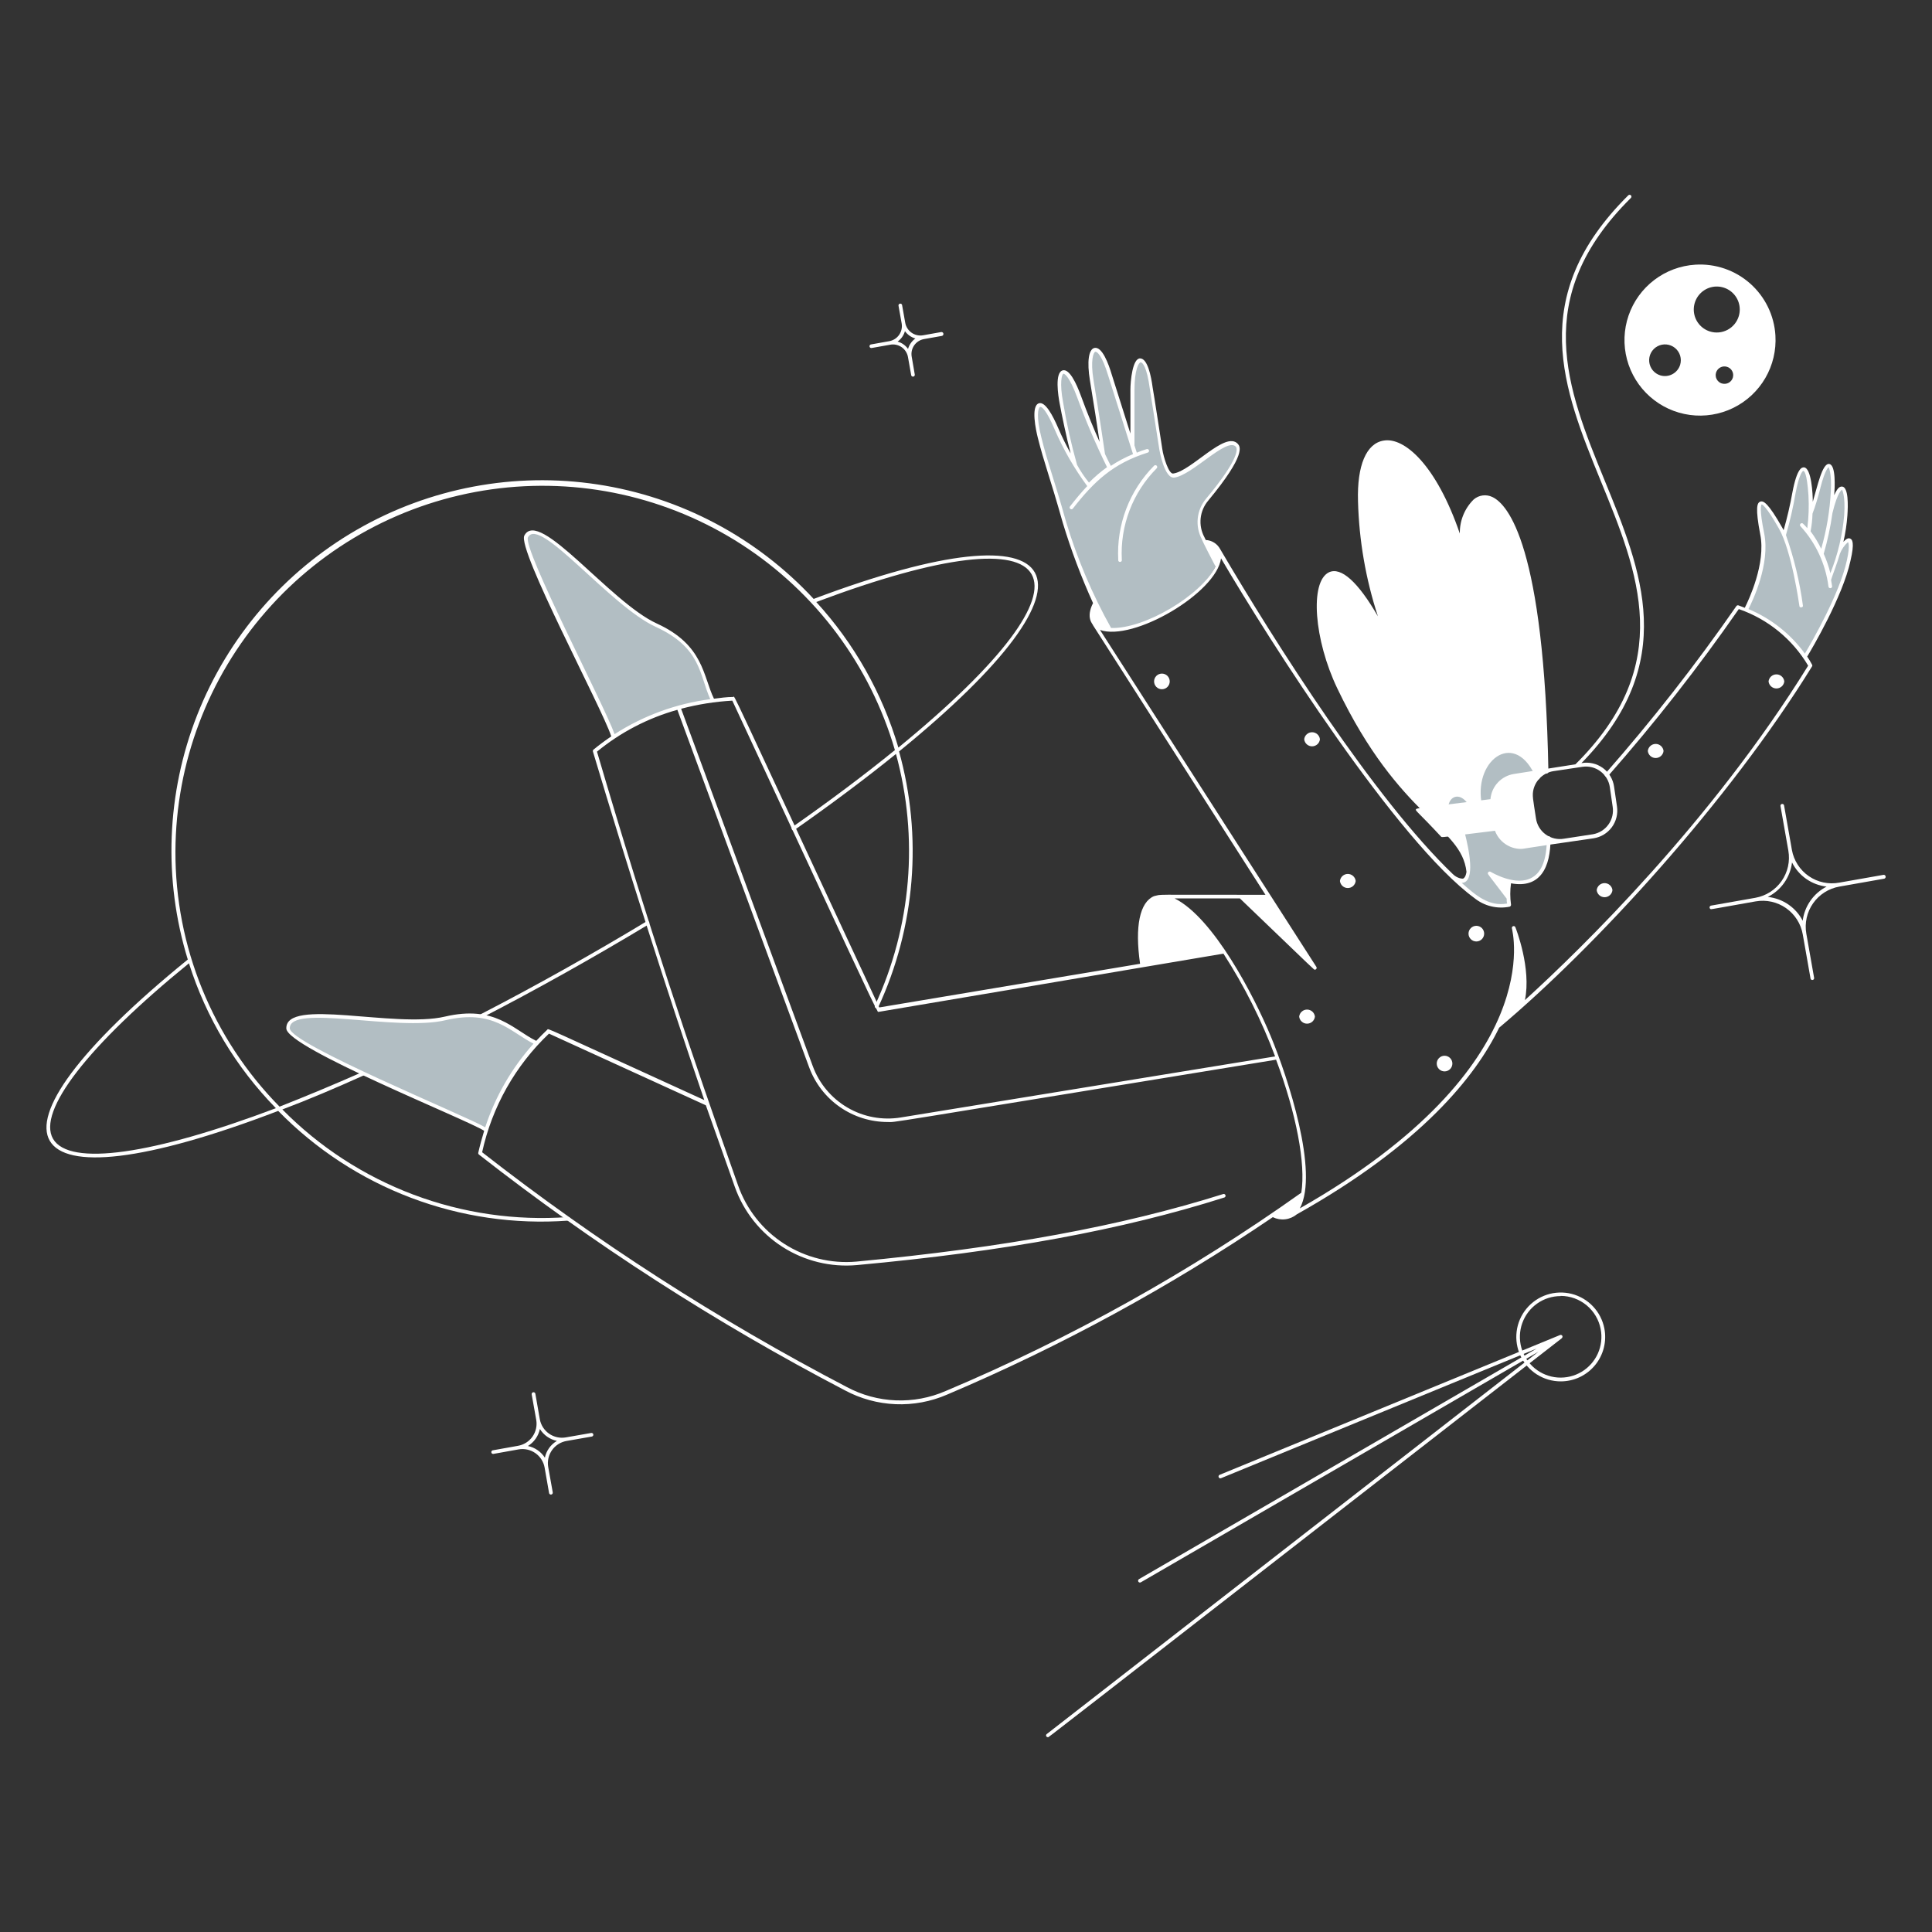 <svg width="400" height="400" viewBox="0 0 400 400" fill="none" xmlns="http://www.w3.org/2000/svg">
<rect x="0" y="0" width="400" height="400" fill="#333333" stroke="none"/>
<path d="M99.5 210C110.82 204.16 122.7 197.5 133.9 190.74C133.984 190.7 134.08 190.693 134.169 190.719C134.258 190.745 134.335 190.803 134.384 190.882C134.434 190.961 134.452 191.055 134.437 191.147C134.421 191.239 134.373 191.322 134.3 191.38C123.08 198.14 111.18 204.82 99.86 210.66C99.775 210.691 99.68 210.691 99.595 210.659C99.51 210.627 99.439 210.565 99.395 210.485C99.352 210.405 99.338 210.312 99.357 210.223C99.377 210.134 99.427 210.055 99.5 210Z" fill="white"/>
<path d="M168.46 124C156.652 111.255 140.867 102.896 123.689 100.293C106.511 97.689 88.958 100.995 73.904 109.668C58.85 118.342 47.187 131.87 40.824 148.037C34.461 164.204 33.776 182.052 38.88 198.66C-6.66 235.68 2 251.3 57.6 230C65.345 237.925 74.727 244.064 85.09 247.988C95.453 251.912 106.548 253.527 117.6 252.72C117.656 252.733 117.714 252.733 117.77 252.721C117.826 252.708 117.878 252.683 117.923 252.648C117.968 252.612 118.004 252.567 118.029 252.515C118.054 252.464 118.067 252.407 118.067 252.35C118.067 252.293 118.054 252.236 118.029 252.185C118.004 252.133 117.968 252.088 117.923 252.052C117.878 252.017 117.826 251.992 117.77 251.979C117.714 251.967 117.656 251.967 117.6 251.98C106.717 252.765 95.794 251.18 85.584 247.333C75.374 243.487 66.119 237.47 58.46 229.7C63.78 227.7 69.46 225.28 75.42 222.6C75.475 222.588 75.528 222.565 75.573 222.53C75.618 222.496 75.655 222.452 75.681 222.402C75.707 222.351 75.721 222.296 75.722 222.239C75.724 222.183 75.713 222.126 75.69 222.074C75.667 222.023 75.633 221.977 75.59 221.94C75.547 221.903 75.497 221.876 75.442 221.861C75.387 221.846 75.33 221.844 75.274 221.854C75.219 221.864 75.166 221.887 75.12 221.92C69.053 224.587 63.307 226.987 57.88 229.12C43.995 215.014 36.246 195.993 36.32 176.2C36.411 157.938 43.074 140.319 55.091 126.568C67.108 112.816 83.674 103.851 101.759 101.314C119.844 98.776 138.238 102.836 153.576 112.75C168.913 122.663 180.167 137.768 185.28 155.3C179.08 160.34 172 165.66 164.12 171.18C164.07 171.203 164.025 171.236 163.988 171.278C163.952 171.32 163.926 171.37 163.911 171.423C163.896 171.476 163.892 171.532 163.901 171.587C163.91 171.641 163.931 171.694 163.962 171.739C163.993 171.785 164.034 171.824 164.081 171.852C164.129 171.881 164.182 171.898 164.237 171.904C164.292 171.91 164.348 171.904 164.4 171.886C164.452 171.868 164.5 171.838 164.54 171.8C172.36 166.32 179.36 161.06 185.5 156.1C190.254 173.436 188.709 191.895 181.14 208.2C181.098 208.293 181.094 208.399 181.129 208.494C181.165 208.59 181.237 208.667 181.33 208.71C181.423 208.752 181.529 208.756 181.624 208.721C181.72 208.685 181.798 208.613 181.84 208.52C189.516 191.944 191.04 173.177 186.14 155.58C230.8 119.22 222.36 103.7 168.46 124ZM10.98 235.78C7.68 230.06 18.18 216.48 39.12 199.44C42.69 210.711 48.855 220.986 57.12 229.44C31.76 239.02 14.36 241.6 10.98 235.78ZM186 154.78C182.7 143.571 176.886 133.263 169 124.64C221.58 104.86 229.64 119.06 186 154.78Z" fill="white"/>
<path d="M317.7 169.46L317.12 165.46C316.998 164.676 317.051 163.875 317.275 163.114C317.5 162.353 317.891 161.652 318.42 161.06C314.06 150.4 304.88 156.64 306.42 166.02C306.12 166.42 306.06 168.02 303.9 165.6C300.66 162 296.52 167.98 303.02 172.68C305.6 183 303.02 183.52 300.66 181.38C302.203 182.88 303.833 184.289 305.54 185.6C306.501 186.397 307.63 186.966 308.842 187.264C310.055 187.562 311.319 187.581 312.54 187.32C312.285 185.697 312.285 184.043 312.54 182.42C316.1 183.2 320.68 182.42 320.54 173.52C319.78 173.115 319.127 172.536 318.633 171.831C318.139 171.125 317.82 170.313 317.7 169.46V169.46Z" fill="#B2BEC3"/>
<path d="M380.7 114.44C383.76 103.8 381.66 95.08 379.04 106.18C380.38 96.76 378.76 92.36 376.56 100.94C376.04 102.94 375.52 104.72 374.94 106.3C375.006 105.021 375.006 103.739 374.94 102.46C374.44 95.1 372.7 95.6 371.52 101.94C370.987 104.913 370.279 107.851 369.4 110.74C369.196 110.236 368.956 109.748 368.68 109.28C364.68 102.12 363.28 102.3 364.94 110.5C366.34 117.4 361.54 126.24 361.54 126.24C366.466 128.235 370.7 131.628 373.72 136C373.72 136 381.02 124.12 382.76 116C384.28 109.1 381.66 112.22 380.7 114.44Z" fill="#B2BEC3"/>
<path d="M248.98 111.48C248.3 110.218 248.015 108.78 248.161 107.354C248.307 105.928 248.878 104.578 249.8 103.48C253.04 99.6 257.4 93.78 255.96 92.2C253.72 89.78 246.64 98.02 242.88 98.48C241.54 98.64 240.46 94.48 240.24 93.08C239.82 90.36 238.42 81.22 238.24 80.3C237.1 71.96 234.24 73.38 234.24 80.74C234.24 87.54 234.24 92.02 234.24 92.26C232.94 88.12 229.88 78.52 229.64 77.72C227.22 69.72 224.66 71.5 225.86 78.74C227 85.66 228.24 94.1 228.24 94.1C227.08 91.64 225.22 87.46 223.26 82.1C220.36 74.2 218.2 76.1 219.56 83.42C220.6 88.92 221.9 94.34 222.5 96.34C220.982 93.915 219.645 91.382 218.5 88.76C215.2 80.96 213.16 83.1 214.98 90.5C216.32 95.88 217.46 98.5 220.16 108.14C221.42 112.6 225.7 124.66 229.42 130.34C236.38 130.72 248.7 123.5 251.68 117.22C251.76 117.02 249.12 111.72 248.98 111.48Z" fill="#B2BEC3"/>
<path d="M351 54.8C347.913 54.992 344.952 56.095 342.491 57.97C340.031 59.844 338.181 62.407 337.177 65.332C336.173 68.258 336.059 71.416 336.849 74.406C337.64 77.397 339.299 80.086 341.618 82.133C343.937 84.181 346.811 85.495 349.876 85.909C352.942 86.323 356.061 85.819 358.84 84.46C361.619 83.102 363.932 80.949 365.488 78.276C367.044 75.602 367.772 72.527 367.58 69.44C367.455 67.389 366.927 65.383 366.026 63.537C365.124 61.69 363.868 60.04 362.328 58.68C360.787 57.32 358.994 56.277 357.05 55.611C355.107 54.946 353.051 54.67 351 54.8ZM343.76 77.72C343.14 77.531 342.591 77.163 342.18 76.662C341.769 76.16 341.516 75.549 341.453 74.904C341.389 74.26 341.518 73.61 341.823 73.039C342.128 72.467 342.595 71.999 343.166 71.692C343.737 71.386 344.386 71.256 345.031 71.318C345.675 71.379 346.288 71.631 346.79 72.04C347.292 72.45 347.661 72.999 347.852 73.618C348.042 74.237 348.045 74.899 347.86 75.52C347.606 76.354 347.032 77.053 346.264 77.465C345.496 77.878 344.595 77.969 343.76 77.72ZM354 68.62C353.106 68.337 352.316 67.796 351.728 67.065C351.14 66.334 350.782 65.445 350.697 64.511C350.613 63.577 350.806 62.639 351.253 61.814C351.7 60.99 352.38 60.316 353.209 59.876C354.037 59.437 354.977 59.253 355.911 59.346C356.844 59.439 357.729 59.806 358.454 60.4C359.18 60.994 359.714 61.79 359.989 62.686C360.264 63.583 360.268 64.541 360 65.44C359.82 66.046 359.521 66.61 359.12 67.099C358.719 67.588 358.225 67.992 357.667 68.288C357.108 68.584 356.496 68.766 355.867 68.823C355.237 68.88 354.603 68.811 354 68.62ZM356.5 79.4C356.041 79.262 355.656 78.947 355.429 78.525C355.202 78.103 355.152 77.609 355.29 77.15C355.428 76.691 355.742 76.306 356.164 76.079C356.586 75.852 357.081 75.802 357.54 75.94C357.999 76.073 358.386 76.382 358.617 76.8C358.848 77.218 358.903 77.711 358.77 78.17C358.637 78.629 358.328 79.016 357.91 79.247C357.492 79.477 356.999 79.532 356.54 79.4H356.5Z" fill="white"/>
<path d="M147.62 145.06C140.263 145.933 133.213 148.523 127.04 152.62C125.66 147.66 107.6 113.72 109.04 111.06C111.72 105.9 126.3 125.06 135.98 129.44C145.66 133.82 145.16 140.22 147.62 145.06Z" fill="#B2BEC3"/>
<path d="M111.1 216C106.353 221.166 102.796 227.31 100.68 234C99.08 232.38 59.76 216.78 59.66 212.92C59.5 207.1 81.84 213.3 92.2 210.92C102.56 208.54 106.16 213.66 111.1 216Z" fill="#B2BEC3"/>
<path d="M231.52 115.88C231.33 112.298 231.893 108.716 233.17 105.365C234.448 102.013 236.414 98.966 238.94 96.42C239.012 96.348 239.109 96.308 239.21 96.308C239.311 96.308 239.408 96.348 239.48 96.42C239.552 96.492 239.592 96.589 239.592 96.69C239.592 96.791 239.552 96.888 239.48 96.96C237.022 99.435 235.11 102.397 233.867 105.656C232.623 108.914 232.076 112.397 232.26 115.88C232.273 115.936 232.273 115.994 232.261 116.05C232.248 116.105 232.223 116.158 232.188 116.203C232.152 116.248 232.107 116.284 232.055 116.309C232.004 116.334 231.947 116.347 231.89 116.347C231.833 116.347 231.776 116.334 231.725 116.309C231.673 116.284 231.628 116.248 231.592 116.203C231.557 116.158 231.532 116.105 231.519 116.05C231.507 115.994 231.507 115.936 231.52 115.88Z" fill="white"/>
<path d="M122.84 296.98C122.821 296.882 122.764 296.796 122.681 296.74C122.599 296.684 122.498 296.662 122.4 296.68L117.14 297.6C115.926 297.809 114.678 297.529 113.67 296.821C112.661 296.112 111.975 295.033 111.76 293.82L110.84 288.56C110.821 288.459 110.764 288.37 110.679 288.312C110.595 288.254 110.491 288.231 110.39 288.25C110.289 288.269 110.2 288.326 110.142 288.411C110.084 288.495 110.061 288.599 110.08 288.7L111.02 293.96C111.126 294.562 111.113 295.178 110.98 295.775C110.848 296.371 110.599 296.935 110.247 297.435C109.896 297.935 109.45 298.361 108.934 298.687C108.418 299.014 107.842 299.236 107.24 299.34L101.98 300.28C101.893 300.309 101.819 300.369 101.773 300.448C101.726 300.527 101.71 300.621 101.727 300.711C101.744 300.802 101.793 300.883 101.865 300.939C101.938 300.996 102.028 301.025 102.12 301.02L107.38 300.08C108.594 299.871 109.842 300.151 110.85 300.859C111.859 301.568 112.545 302.647 112.76 303.86L113.68 309.12C113.699 309.221 113.756 309.31 113.841 309.368C113.925 309.426 114.029 309.449 114.13 309.43C114.231 309.411 114.32 309.354 114.378 309.269C114.436 309.185 114.459 309.081 114.44 308.98L113.5 303.72C113.291 302.506 113.571 301.258 114.279 300.25C114.988 299.241 116.067 298.555 117.28 298.34L122.54 297.42C122.638 297.401 122.724 297.344 122.78 297.261C122.836 297.179 122.858 297.078 122.84 296.98ZM112.84 301.84C112.444 301.214 111.927 300.674 111.319 300.252C110.711 299.829 110.025 299.533 109.3 299.38C109.93 298.991 110.474 298.479 110.9 297.874C111.326 297.269 111.626 296.584 111.78 295.86C112.169 296.487 112.682 297.029 113.287 297.452C113.892 297.875 114.577 298.17 115.3 298.32C114.66 298.699 114.108 299.209 113.677 299.815C113.246 300.421 112.948 301.111 112.8 301.84H112.84Z" fill="white"/>
<path d="M194.8 68.76L191.1 69.42C190.271 69.56 189.42 69.367 188.731 68.885C188.042 68.402 187.571 67.667 187.42 66.84L186.76 63.12C186.731 63.032 186.671 62.959 186.592 62.912C186.513 62.866 186.419 62.849 186.329 62.867C186.239 62.884 186.157 62.933 186.101 63.005C186.044 63.078 186.015 63.168 186.02 63.26L186.68 66.96C186.825 67.79 186.635 68.644 186.151 69.334C185.668 70.024 184.93 70.493 184.1 70.64L180.4 71.3C180.345 71.299 180.29 71.311 180.24 71.334C180.19 71.357 180.145 71.391 180.109 71.433C180.074 71.475 180.047 71.524 180.032 71.577C180.018 71.63 180.014 71.686 180.023 71.741C180.032 71.795 180.053 71.847 180.084 71.893C180.115 71.938 180.155 71.977 180.202 72.005C180.25 72.034 180.302 72.052 180.357 72.058C180.412 72.064 180.468 72.057 180.52 72.04L184.24 71.38C184.66 71.293 185.093 71.294 185.513 71.38C185.933 71.466 186.331 71.637 186.683 71.882C187.034 72.127 187.332 72.442 187.559 72.806C187.785 73.17 187.936 73.576 188 74L188.66 77.72C188.689 77.807 188.749 77.881 188.828 77.927C188.907 77.974 189.001 77.99 189.091 77.973C189.182 77.956 189.263 77.907 189.319 77.834C189.376 77.762 189.405 77.672 189.4 77.58L188.76 73.86C188.685 73.451 188.692 73.032 188.781 72.626C188.869 72.22 189.038 71.836 189.276 71.495C189.514 71.155 189.817 70.865 190.168 70.643C190.519 70.42 190.911 70.27 191.32 70.2L195.04 69.54C195.143 69.508 195.23 69.436 195.281 69.341C195.331 69.245 195.342 69.133 195.31 69.03C195.278 68.926 195.207 68.84 195.111 68.789C195.015 68.739 194.903 68.728 194.8 68.76ZM188 72.24C187.473 71.503 186.711 70.967 185.84 70.72C186.577 70.193 187.113 69.431 187.36 68.56C187.887 69.296 188.649 69.832 189.52 70.08C188.783 70.607 188.248 71.368 188 72.24Z" fill="white"/>
<path d="M390 181.12L380.8 182.74C379.714 182.942 378.598 182.928 377.518 182.699C376.437 182.47 375.412 182.029 374.502 181.403C373.591 180.777 372.814 179.978 372.213 179.05C371.612 178.123 371.2 177.087 371 176L369.38 166.8C369.377 166.746 369.363 166.693 369.338 166.645C369.313 166.597 369.278 166.555 369.235 166.521C369.193 166.488 369.143 166.464 369.091 166.451C369.038 166.438 368.983 166.436 368.93 166.447C368.877 166.457 368.826 166.478 368.782 166.509C368.738 166.54 368.7 166.581 368.673 166.627C368.645 166.674 368.628 166.726 368.623 166.78C368.617 166.834 368.623 166.889 368.64 166.94L370.26 176.12C370.644 178.321 370.139 180.584 368.857 182.414C367.575 184.243 365.62 185.49 363.42 185.88L354.24 187.5C354.157 187.52 354.082 187.567 354.029 187.634C353.976 187.701 353.947 187.784 353.947 187.87C353.947 187.956 353.976 188.039 354.029 188.106C354.082 188.173 354.157 188.221 354.24 188.24C354.46 188.24 356.36 187.88 363.5 186.62C365.696 186.236 367.954 186.739 369.78 188.017C371.605 189.295 372.85 191.246 373.24 193.44L374.86 202.64C374.889 202.727 374.949 202.801 375.028 202.848C375.107 202.894 375.201 202.91 375.291 202.893C375.382 202.876 375.463 202.827 375.519 202.755C375.576 202.682 375.605 202.592 375.6 202.5L373.98 193.3C373.597 191.102 374.102 188.841 375.384 187.014C376.667 185.188 378.622 183.946 380.82 183.56L390 181.94C390.109 181.94 390.213 181.897 390.29 181.82C390.367 181.743 390.41 181.639 390.41 181.53C390.41 181.421 390.367 181.317 390.29 181.24C390.213 181.163 390.109 181.12 390 181.12ZM373.28 190.72C372.584 189.34 371.553 188.157 370.281 187.28C369.009 186.403 367.537 185.86 366 185.7C367.361 185.017 368.532 184.008 369.408 182.762C370.284 181.516 370.838 180.072 371.02 178.56C371.7 179.926 372.712 181.099 373.963 181.973C375.214 182.846 376.664 183.392 378.18 183.56C376.828 184.254 375.669 185.27 374.803 186.519C373.938 187.768 373.394 189.211 373.22 190.72H373.28Z" fill="white"/>
<path d="M323 276.4L252.48 305.36C252.399 305.405 252.337 305.478 252.306 305.565C252.276 305.652 252.277 305.747 252.312 305.833C252.346 305.919 252.411 305.989 252.493 306.031C252.576 306.073 252.67 306.083 252.76 306.06L318.16 279.2L235.82 326.94C235.777 326.965 235.739 326.998 235.708 327.038C235.678 327.077 235.655 327.123 235.642 327.171C235.629 327.219 235.626 327.27 235.632 327.319C235.639 327.369 235.655 327.417 235.68 327.46C235.705 327.503 235.738 327.541 235.778 327.572C235.817 327.602 235.863 327.625 235.911 327.638C235.959 327.651 236.01 327.654 236.059 327.647C236.109 327.641 236.157 327.625 236.2 327.6L318.52 279.86L216.74 359C216.671 359.044 216.62 359.11 216.593 359.188C216.567 359.265 216.568 359.349 216.596 359.426C216.624 359.503 216.677 359.568 216.747 359.61C216.817 359.653 216.899 359.67 216.98 359.66C217.18 359.66 211.64 363.92 323.36 277.06C323.72 276.64 323.32 276.28 323 276.4Z" fill="white"/>
<path d="M323.12 286C321.377 285.997 319.671 285.5 318.2 284.565C316.729 283.631 315.554 282.297 314.811 280.721C314.068 279.144 313.789 277.389 314.005 275.66C314.221 273.93 314.924 272.298 316.031 270.953C317.139 269.607 318.606 268.604 320.262 268.06C321.918 267.516 323.694 267.453 325.384 267.879C327.073 268.306 328.608 269.203 329.807 270.467C331.007 271.731 331.823 273.31 332.16 275.02C332.423 276.355 332.387 277.731 332.055 279.05C331.722 280.369 331.101 281.598 330.236 282.648C329.372 283.698 328.285 284.543 327.055 285.123C325.824 285.703 324.48 286.002 323.12 286ZM323.12 268.34C321.381 268.339 319.684 268.876 318.262 269.876C316.84 270.876 315.761 272.292 315.173 273.928C314.586 275.565 314.518 277.343 314.979 279.019C315.441 280.696 316.409 282.189 317.751 283.295C319.093 284.4 320.744 285.064 322.478 285.196C324.212 285.327 325.944 284.92 327.438 284.03C328.932 283.14 330.114 281.81 330.823 280.222C331.532 278.635 331.734 276.867 331.4 275.16C331.03 273.237 330.004 271.503 328.498 270.252C326.991 269.001 325.098 268.311 323.14 268.3L323.12 268.34Z" fill="white"/>
<path d="M307.28 193.3C307.28 193.73 307.109 194.142 306.806 194.446C306.502 194.75 306.09 194.92 305.66 194.92C305.23 194.92 304.818 194.75 304.515 194.446C304.211 194.142 304.04 193.73 304.04 193.3C304.04 192.871 304.211 192.458 304.515 192.155C304.818 191.851 305.23 191.68 305.66 191.68C306.09 191.68 306.502 191.851 306.806 192.155C307.109 192.458 307.28 192.871 307.28 193.3Z" fill="white"/>
<path d="M333.84 184.3C333.796 184.701 333.605 185.072 333.304 185.341C333.003 185.61 332.614 185.759 332.21 185.759C331.806 185.759 331.417 185.61 331.116 185.341C330.815 185.072 330.625 184.701 330.58 184.3C330.625 183.899 330.815 183.528 331.116 183.259C331.417 182.99 331.806 182.841 332.21 182.841C332.614 182.841 333.003 182.99 333.304 183.259C333.605 183.528 333.796 183.899 333.84 184.3Z" fill="white"/>
<path d="M344.42 155.48C344.376 155.881 344.185 156.252 343.884 156.521C343.583 156.79 343.194 156.939 342.79 156.939C342.386 156.939 341.997 156.79 341.696 156.521C341.395 156.252 341.205 155.881 341.16 155.48C341.205 155.079 341.395 154.708 341.696 154.439C341.997 154.17 342.386 154.021 342.79 154.021C343.194 154.021 343.583 154.17 343.884 154.439C344.185 154.708 344.376 155.079 344.42 155.48Z" fill="white"/>
<path d="M369.42 141.08C369.376 141.481 369.185 141.852 368.884 142.121C368.583 142.39 368.194 142.539 367.79 142.539C367.386 142.539 366.997 142.39 366.696 142.121C366.395 141.852 366.205 141.481 366.16 141.08C366.205 140.679 366.395 140.308 366.696 140.039C366.997 139.769 367.386 139.621 367.79 139.621C368.194 139.621 368.583 139.769 368.884 140.039C369.185 140.308 369.376 140.679 369.42 141.08Z" fill="white"/>
<path d="M300.7 220.2C300.7 220.63 300.529 221.042 300.226 221.346C299.922 221.649 299.51 221.82 299.08 221.82C298.65 221.82 298.238 221.649 297.935 221.346C297.631 221.042 297.46 220.63 297.46 220.2C297.46 219.77 297.631 219.358 297.935 219.055C298.238 218.751 298.65 218.58 299.08 218.58C299.51 218.58 299.922 218.751 300.226 219.055C300.529 219.358 300.7 219.77 300.7 220.2Z" fill="white"/>
<path d="M272.24 210.48C272.196 210.881 272.005 211.252 271.704 211.521C271.403 211.79 271.014 211.939 270.61 211.939C270.206 211.939 269.817 211.79 269.516 211.521C269.215 211.252 269.025 210.881 268.98 210.48C269.025 210.079 269.215 209.708 269.516 209.439C269.817 209.17 270.206 209.021 270.61 209.021C271.014 209.021 271.403 209.17 271.704 209.439C272.005 209.708 272.196 210.079 272.24 210.48Z" fill="white"/>
<path d="M280.68 182.4C280.636 182.801 280.445 183.172 280.144 183.441C279.843 183.71 279.454 183.859 279.05 183.859C278.646 183.859 278.257 183.71 277.956 183.441C277.655 183.172 277.465 182.801 277.42 182.4C277.465 181.999 277.655 181.628 277.956 181.359C278.257 181.09 278.646 180.941 279.05 180.941C279.454 180.941 279.843 181.09 280.144 181.359C280.445 181.628 280.636 181.999 280.68 182.4Z" fill="white"/>
<path d="M273.28 153.06C273.236 153.461 273.045 153.832 272.744 154.101C272.443 154.37 272.054 154.519 271.65 154.519C271.246 154.519 270.857 154.37 270.556 154.101C270.255 153.832 270.065 153.461 270.02 153.06C270.065 152.659 270.255 152.288 270.556 152.019C270.857 151.749 271.246 151.601 271.65 151.601C272.054 151.601 272.443 151.749 272.744 152.019C273.045 152.288 273.236 152.659 273.28 153.06Z" fill="white"/>
<path d="M242.18 141.08C242.18 141.51 242.009 141.922 241.706 142.225C241.402 142.529 240.99 142.7 240.56 142.7C240.13 142.7 239.718 142.529 239.415 142.225C239.111 141.922 238.94 141.51 238.94 141.08C238.94 140.65 239.111 140.238 239.415 139.934C239.718 139.631 240.13 139.46 240.56 139.46C240.99 139.46 241.402 139.631 241.706 139.934C242.009 140.238 242.18 140.65 242.18 141.08Z" fill="white"/>
<path d="M382.98 111.48C382.58 111.34 382.1 111.68 381.66 112.18C382.074 110.391 382.348 108.572 382.48 106.74C382.64 104.58 382.7 100.9 381.42 100.74C381.18 100.74 380.56 100.6 379.76 102.52C379.86 101.06 380.16 96.28 378.72 96.06C377.28 95.84 376.26 100.76 375.32 103.88C375.32 102.36 375.06 96.86 373.48 96.76C373.12 96.76 372.08 96.76 371.1 101.94C370.626 104.576 370.019 107.186 369.28 109.76L368.96 109.18C366.08 104.12 365.1 103.62 364.44 103.86C363.78 104.1 363.38 105.1 364.44 110.66C365.64 116.66 362.04 124.24 361.24 125.84L359.94 125.34C359.861 125.312 359.776 125.31 359.696 125.335C359.617 125.361 359.548 125.411 359.5 125.48C351.117 137.563 342.049 149.155 332.34 160.2C332.02 160.56 332.58 161.06 332.92 160.68C342.6 149.68 351.642 138.135 360 126.1C366.021 128.187 371.109 132.339 374.36 137.82C354.36 170.14 327.5 196.34 315.72 207.06C317.08 200.48 313.88 192.3 313.72 191.92C313.674 191.844 313.604 191.787 313.52 191.757C313.436 191.728 313.345 191.729 313.262 191.76C313.179 191.791 313.11 191.85 313.065 191.926C313.021 192.003 313.005 192.093 313.02 192.18C313.02 192.46 321.02 220.64 269.12 250.18C273.12 242.7 266.62 223.04 263.12 214.6C259.62 206.16 251.24 190 243.18 186H256.7C272.98 201.62 272 200.76 272.24 200.76C272.306 200.756 272.369 200.735 272.424 200.699C272.48 200.663 272.525 200.614 272.555 200.555C272.585 200.497 272.6 200.431 272.597 200.365C272.594 200.3 272.575 200.236 272.54 200.18L227.74 130.42C234.62 132.88 251.86 122.76 252.8 115.6C262.8 132.64 289.3 174.24 305.24 185.92C306.251 186.742 307.432 187.33 308.698 187.641C309.964 187.952 311.283 187.979 312.56 187.72C312.649 187.689 312.726 187.628 312.777 187.549C312.827 187.469 312.85 187.374 312.84 187.28C312.632 185.821 312.632 184.339 312.84 182.88C318.84 184 321.06 179.66 321.02 173.52C321.02 173.419 320.98 173.322 320.909 173.251C320.837 173.18 320.741 173.14 320.64 173.14C320.539 173.14 320.443 173.18 320.371 173.251C320.3 173.322 320.26 173.419 320.26 173.52C320.26 177.76 319.26 180.5 317.24 181.66C313.9 183.66 308.8 180.6 308.62 180.5C308.563 180.464 308.497 180.445 308.43 180.443C308.362 180.441 308.295 180.458 308.236 180.49C308.177 180.523 308.128 180.57 308.094 180.628C308.059 180.686 308.041 180.752 308.04 180.82C308.04 181.02 307.84 180.66 311.94 186.06C311.94 186.38 311.94 186.72 312.04 187.06C308.26 187.76 305.5 185.34 302.64 182.8C305.64 182.68 304.04 175.52 303.3 172.6C303.283 172.525 303.243 172.458 303.186 172.408C303.128 172.357 303.056 172.326 302.98 172.32C297.2 168.04 300.64 162.72 303.5 165.9C304.48 167 305.2 167.42 305.78 167.3C306.36 167.18 306.74 166.2 306.7 165.98C305.32 157.08 313.88 150.98 318.08 161.2C318.125 161.281 318.198 161.342 318.285 161.373C318.372 161.404 318.467 161.402 318.553 161.368C318.639 161.334 318.71 161.269 318.751 161.187C318.793 161.104 318.803 161.009 318.78 160.92V160.76C319.105 160.443 319.467 160.167 319.86 159.94C319.899 160.017 319.962 160.079 320.041 160.116C320.12 160.152 320.208 160.16 320.292 160.139C320.376 160.118 320.451 160.069 320.503 160C320.555 159.931 320.582 159.846 320.58 159.76C319.72 112.92 312.18 104.4 308.98 102.9C308.353 102.598 307.652 102.486 306.962 102.579C306.273 102.671 305.625 102.963 305.1 103.42C304.172 104.339 303.44 105.437 302.949 106.647C302.457 107.857 302.216 109.154 302.24 110.46C297.38 96.3 290.78 90.46 286.46 91.22C282.88 91.8 280.94 96.36 281.16 103.76C281.371 111.864 282.759 119.895 285.28 127.6C281.18 120.5 277.64 117.28 275.12 118.5C271.12 120.5 272.08 132.5 276.86 142.5C289.8 169.56 302.56 171.02 303.62 180.5C303.48 181.46 303.16 181.78 302.98 181.88C302.8 181.98 301.7 181.88 300.78 180.96C284.52 165.36 264 133.08 252.62 113.68C252.328 113.136 251.899 112.677 251.377 112.348C250.855 112.018 250.257 111.83 249.64 111.8L249.36 111.22C248.715 110.027 248.444 108.668 248.583 107.319C248.722 105.971 249.265 104.695 250.14 103.66C258.14 94 256.74 92.42 256.28 91.9C253.7 89.08 246.64 97.58 242.88 98.04C241.98 98.16 240.88 94.64 240.64 92.96C240.64 92.96 238.8 80.96 238.64 80.2C238.34 77.94 237.6 74.2 236.04 74.2C234.48 74.2 234.04 78.86 234.04 80.7C234.04 84.6 234.04 87.76 234.04 89.76C232.58 85.14 230.38 78.24 230.18 77.56C229.52 75.34 228.18 71.68 226.58 72.04C225.38 72.32 225.02 74.9 225.66 78.78C226.4 83.24 227.2 88.42 227.66 91.48C226.56 89.04 225.2 85.8 223.8 81.96C222.84 79.34 221.4 76.3 220.02 76.68C218.32 77.14 219.1 82 219.38 83.48C219.8 85.8 220.82 90.66 221.66 93.86C220.8 92.3 219.9 90.52 219.08 88.6C217.98 86.04 216.4 83.06 215.08 83.5C213.38 84.08 214.48 89.08 214.86 90.6C216.2 95.96 217.28 98.46 220.04 108.24C221.758 113.912 223.849 119.464 226.3 124.86C224.72 128 226.3 129.22 226.3 129.46L262 185.26C236.98 185.26 240.92 185.12 238.92 185.54C235.98 186.78 234.92 191.78 236.04 199.54L182.04 208.58C149.88 139.52 152.2 144.24 151.82 144.3C150.42 144.3 149.12 144.5 147.82 144.66C145.54 140 145.72 133.54 136 129.1C126.28 124.66 111.58 105.1 108.56 110.88C107.04 113.78 124.56 146.4 126.56 152.46C125.28 153.32 124.04 154.24 122.88 155.2C122.823 155.247 122.781 155.311 122.76 155.382C122.739 155.453 122.739 155.529 122.76 155.6C130 179.78 137.66 204 145.82 227.76C111.56 212.12 113.6 212.92 113.32 213.18C112.54 213.92 111.76 214.7 111.02 215.5C106.18 213.12 102.48 208.04 92.1 210.48C81.72 212.92 59.1 206.48 59.28 212.94C59.38 216.94 96.64 231.78 100.24 234.12C99.78 235.64 99.36 237.16 99.02 238.66C99.005 238.73 99.01 238.803 99.035 238.87C99.06 238.937 99.103 238.996 99.16 239.04C122.878 257.59 148.244 273.932 174.94 287.86C178.169 289.591 181.748 290.569 185.409 290.721C189.07 290.874 192.718 290.196 196.08 288.74C219.701 278.716 242.288 266.411 263.52 252C264.315 252.391 265.206 252.544 266.086 252.441C266.965 252.339 267.797 251.984 268.48 251.42C294.32 236.92 305.54 222.78 310.38 212.78C330.38 195.96 357.78 166.1 375.16 137.98C375.198 137.924 375.218 137.858 375.218 137.79C375.218 137.722 375.198 137.656 375.16 137.6C374.858 137.028 374.524 136.474 374.16 135.94C375.14 134.32 381.52 123.52 383.12 116.1C384 112.34 383.52 111.64 382.98 111.48ZM226.4 78.7C225.72 74.54 226.4 72.94 226.76 72.84C227.12 72.74 228.18 73.56 229.46 77.84C229.66 78.5 234.46 93.66 234.58 94.02C232.972 94.683 231.431 95.5 229.98 96.46C229.82 96.02 230.14 96.88 228.78 94C228.68 93.26 227.48 85.24 226.4 78.7ZM220.12 83.4C219.32 79.2 219.86 77.56 220.12 77.4C220.38 77.24 221.46 78.06 223 82.22C224.806 87.16 226.876 92.001 229.2 96.72C227.867 97.682 226.616 98.752 225.46 99.92C224.534 98.774 223.711 97.55 223 96.26C221.799 92.031 220.837 87.737 220.12 83.4ZM220.74 108.1C218.02 98.4 216.96 96.1 215.58 90.48C214.5 86.14 214.94 84.48 215.3 84.28C215.66 84.08 216.66 84.9 218.38 88.96C220.171 93.095 222.425 97.013 225.1 100.64C223.9 101.9 222.74 103.3 221.54 104.84C221.22 105.22 221.82 105.68 222.12 105.3C226.52 99.66 230.46 95.96 237.58 93.72C237.634 93.711 237.685 93.691 237.73 93.661C237.775 93.631 237.813 93.592 237.842 93.546C237.871 93.5 237.889 93.448 237.896 93.394C237.904 93.34 237.899 93.285 237.883 93.234C237.867 93.182 237.84 93.134 237.804 93.093C237.769 93.052 237.724 93.02 237.675 92.998C237.625 92.976 237.571 92.964 237.517 92.965C237.463 92.965 237.409 92.977 237.36 93C236.64 93.22 235.94 93.46 235.36 93.72L234.88 92.22C234.88 91.62 234.88 87.24 234.88 80.76C234.88 76.52 235.76 75.04 236.16 75.02C236.56 75 237.44 75.98 238.04 80.38C238.14 81.1 240.04 93.14 240.04 93.14C240.04 93.14 241.06 99.14 243.12 98.88C246.84 98.4 253.98 90.46 255.86 92.48C256.2 92.86 256.78 94.76 249.7 103.26C248.732 104.413 248.133 105.83 247.98 107.328C247.826 108.825 248.126 110.334 248.84 111.66C248.84 111.88 251.46 116.92 251.66 117.28C248.64 123.28 236.98 130.24 230.04 130.02C226.153 123.073 223.034 115.723 220.74 108.1ZM151.62 145.06C176.04 197.54 180.58 207.46 181.62 209.2C181.82 209.58 181.62 209.52 182.24 209.44L253.3 197.44C257.62 204.128 261.208 211.263 264 218.72L186.5 231.36C182.702 231.983 178.806 231.263 175.481 229.325C172.156 227.387 169.61 224.351 168.28 220.74L141.02 146.74C144.488 145.824 148.039 145.261 151.62 145.06ZM109.32 111.24C111.66 106.74 126.28 125.44 135.76 129.78C145.24 134.12 144.78 139.78 147.06 144.76C139.999 145.677 133.23 148.15 127.24 152C125.18 146.14 108.12 113.52 109.32 111.24ZM60 212.92C59.88 207.76 82.12 213.62 92.26 211.22C102.08 208.9 105.58 213.6 110.46 216.08C105.958 221.095 102.552 226.994 100.46 233.4C96.48 231.02 60.12 216.18 60 212.92ZM195.78 288C192.524 289.414 188.99 290.074 185.444 289.928C181.897 289.783 178.429 288.836 175.3 287.16C148.716 273.286 123.452 257.019 99.82 238.56C101.871 229.172 106.692 220.617 113.66 214L146.14 228.84L152.14 245.74C153.96 250.86 157.432 255.229 162.009 258.159C166.586 261.088 172.008 262.411 177.42 261.92C208.08 259.1 232.26 254.66 253.52 247.92C253.603 247.881 253.67 247.814 253.707 247.73C253.745 247.646 253.751 247.552 253.724 247.464C253.697 247.376 253.639 247.301 253.561 247.253C253.483 247.204 253.391 247.185 253.3 247.2C232.08 253.88 207.96 258.3 177.3 261.2C172.041 261.666 166.776 260.365 162.339 257.503C157.902 254.642 154.545 250.383 152.8 245.4C142.8 217.18 134.46 192.54 123.6 155.62C128.487 151.612 134.153 148.663 140.24 146.96L167.52 220.96C168.746 224.285 170.962 227.155 173.87 229.183C176.777 231.21 180.236 232.298 183.78 232.3C185.78 232.3 179.18 233.28 264.2 219.4C268.36 230.5 270.38 240.96 269.42 246.94C246.445 263.273 221.752 277.042 195.78 288ZM379.38 106.26C380.48 101.66 381.38 101.4 381.38 101.4C381.38 101.4 382.1 102.6 381.82 106.66C381.462 110.779 380.499 114.822 378.96 118.66C378.621 117.288 378.159 115.949 377.58 114.66C378.373 111.918 378.975 109.125 379.38 106.3V106.26ZM376.88 101.04C377.9 97.04 378.6 96.72 378.6 96.72C378.6 96.72 379.26 97.94 379.06 101.62C378.856 105.683 378.185 109.71 377.06 113.62C376.445 112.345 375.708 111.133 374.86 110C375.093 108.793 375.227 107.569 375.26 106.34C375.82 104.9 376.36 103.08 376.88 101.08V101.04ZM382.38 116C380.88 122.96 375.06 133 373.68 135.32C370.706 131.234 366.665 128.044 362 126.1C362.9 124.34 366.52 116.72 365.26 110.46C364.2 105.28 364.64 104.6 364.7 104.46C364.76 104.32 365.62 104.7 368.3 109.42C370.98 114.14 372.52 125.3 372.54 125.42C372.54 125.94 373.34 125.78 373.28 125.42C372.612 120.432 371.433 115.526 369.76 110.78C370.592 107.914 371.26 105.002 371.76 102.06C372.44 98.4 373.16 97.52 373.34 97.5C373.52 97.48 374.1 97.8 374.42 102.54C374.55 104.816 374.469 107.099 374.18 109.36C373.908 109.027 373.614 108.713 373.3 108.42C372.94 108.08 372.42 108.64 372.78 108.96C375.941 112.413 377.96 116.757 378.56 121.4C378.56 121.501 378.6 121.597 378.671 121.669C378.743 121.74 378.839 121.78 378.94 121.78C379.041 121.78 379.137 121.74 379.209 121.669C379.28 121.597 379.32 121.501 379.32 121.4C379.1 119.8 379 120.38 379.32 119.4C379.64 118.42 380.36 116.64 380.92 114.68C381.274 113.742 381.85 112.905 382.6 112.24C382.6 112.24 383.12 112.64 382.38 116Z" fill="white"/>
<path d="M334.18 162.9C334.076 162.126 333.817 161.381 333.416 160.711C333.016 160.04 332.484 159.458 331.851 159C331.219 158.541 330.5 158.216 329.738 158.045C328.977 157.873 328.188 157.857 327.42 158C368.12 116.4 296 82.24 337.66 40.98C337.732 40.908 337.772 40.811 337.772 40.71C337.772 40.609 337.732 40.512 337.66 40.44C337.588 40.368 337.491 40.328 337.39 40.328C337.289 40.328 337.192 40.368 337.12 40.44C294.74 82.44 367.92 116.8 326.18 158.24L313.46 160.24C312.179 160.437 311.002 161.059 310.117 162.005C309.232 162.952 308.69 164.169 308.58 165.46C292.44 167.46 293.36 167.32 293.16 167.58C292.96 167.84 293.68 168.18 298.34 173.2C298.6 173.44 298.02 173.38 309.52 172C309.927 173.1 310.661 174.049 311.622 174.721C312.583 175.393 313.727 175.756 314.9 175.76C315.5 175.76 314.52 175.76 329.94 173.56C331.451 173.323 332.808 172.499 333.715 171.266C334.621 170.034 335.004 168.493 334.78 166.98L334.18 162.9ZM329.82 172.72L323.82 173.64C323.158 173.757 322.479 173.738 321.824 173.587C321.17 173.435 320.552 173.153 320.009 172.757C319.465 172.361 319.008 171.86 318.662 171.283C318.317 170.706 318.092 170.066 318 169.4C317.4 165.4 317.18 164.7 317.5 163.4C317.746 162.442 318.268 161.577 319 160.913C319.732 160.248 320.643 159.813 321.62 159.66L327.62 158.76C328.27 158.661 328.934 158.692 329.573 158.851C330.211 159.009 330.812 159.293 331.34 159.686C331.868 160.078 332.313 160.571 332.65 161.137C332.986 161.702 333.207 162.329 333.3 162.98L333.88 166.98C334.095 168.279 333.789 169.609 333.029 170.684C332.269 171.759 331.116 172.49 329.82 172.72Z" fill="white"/>
</svg>
